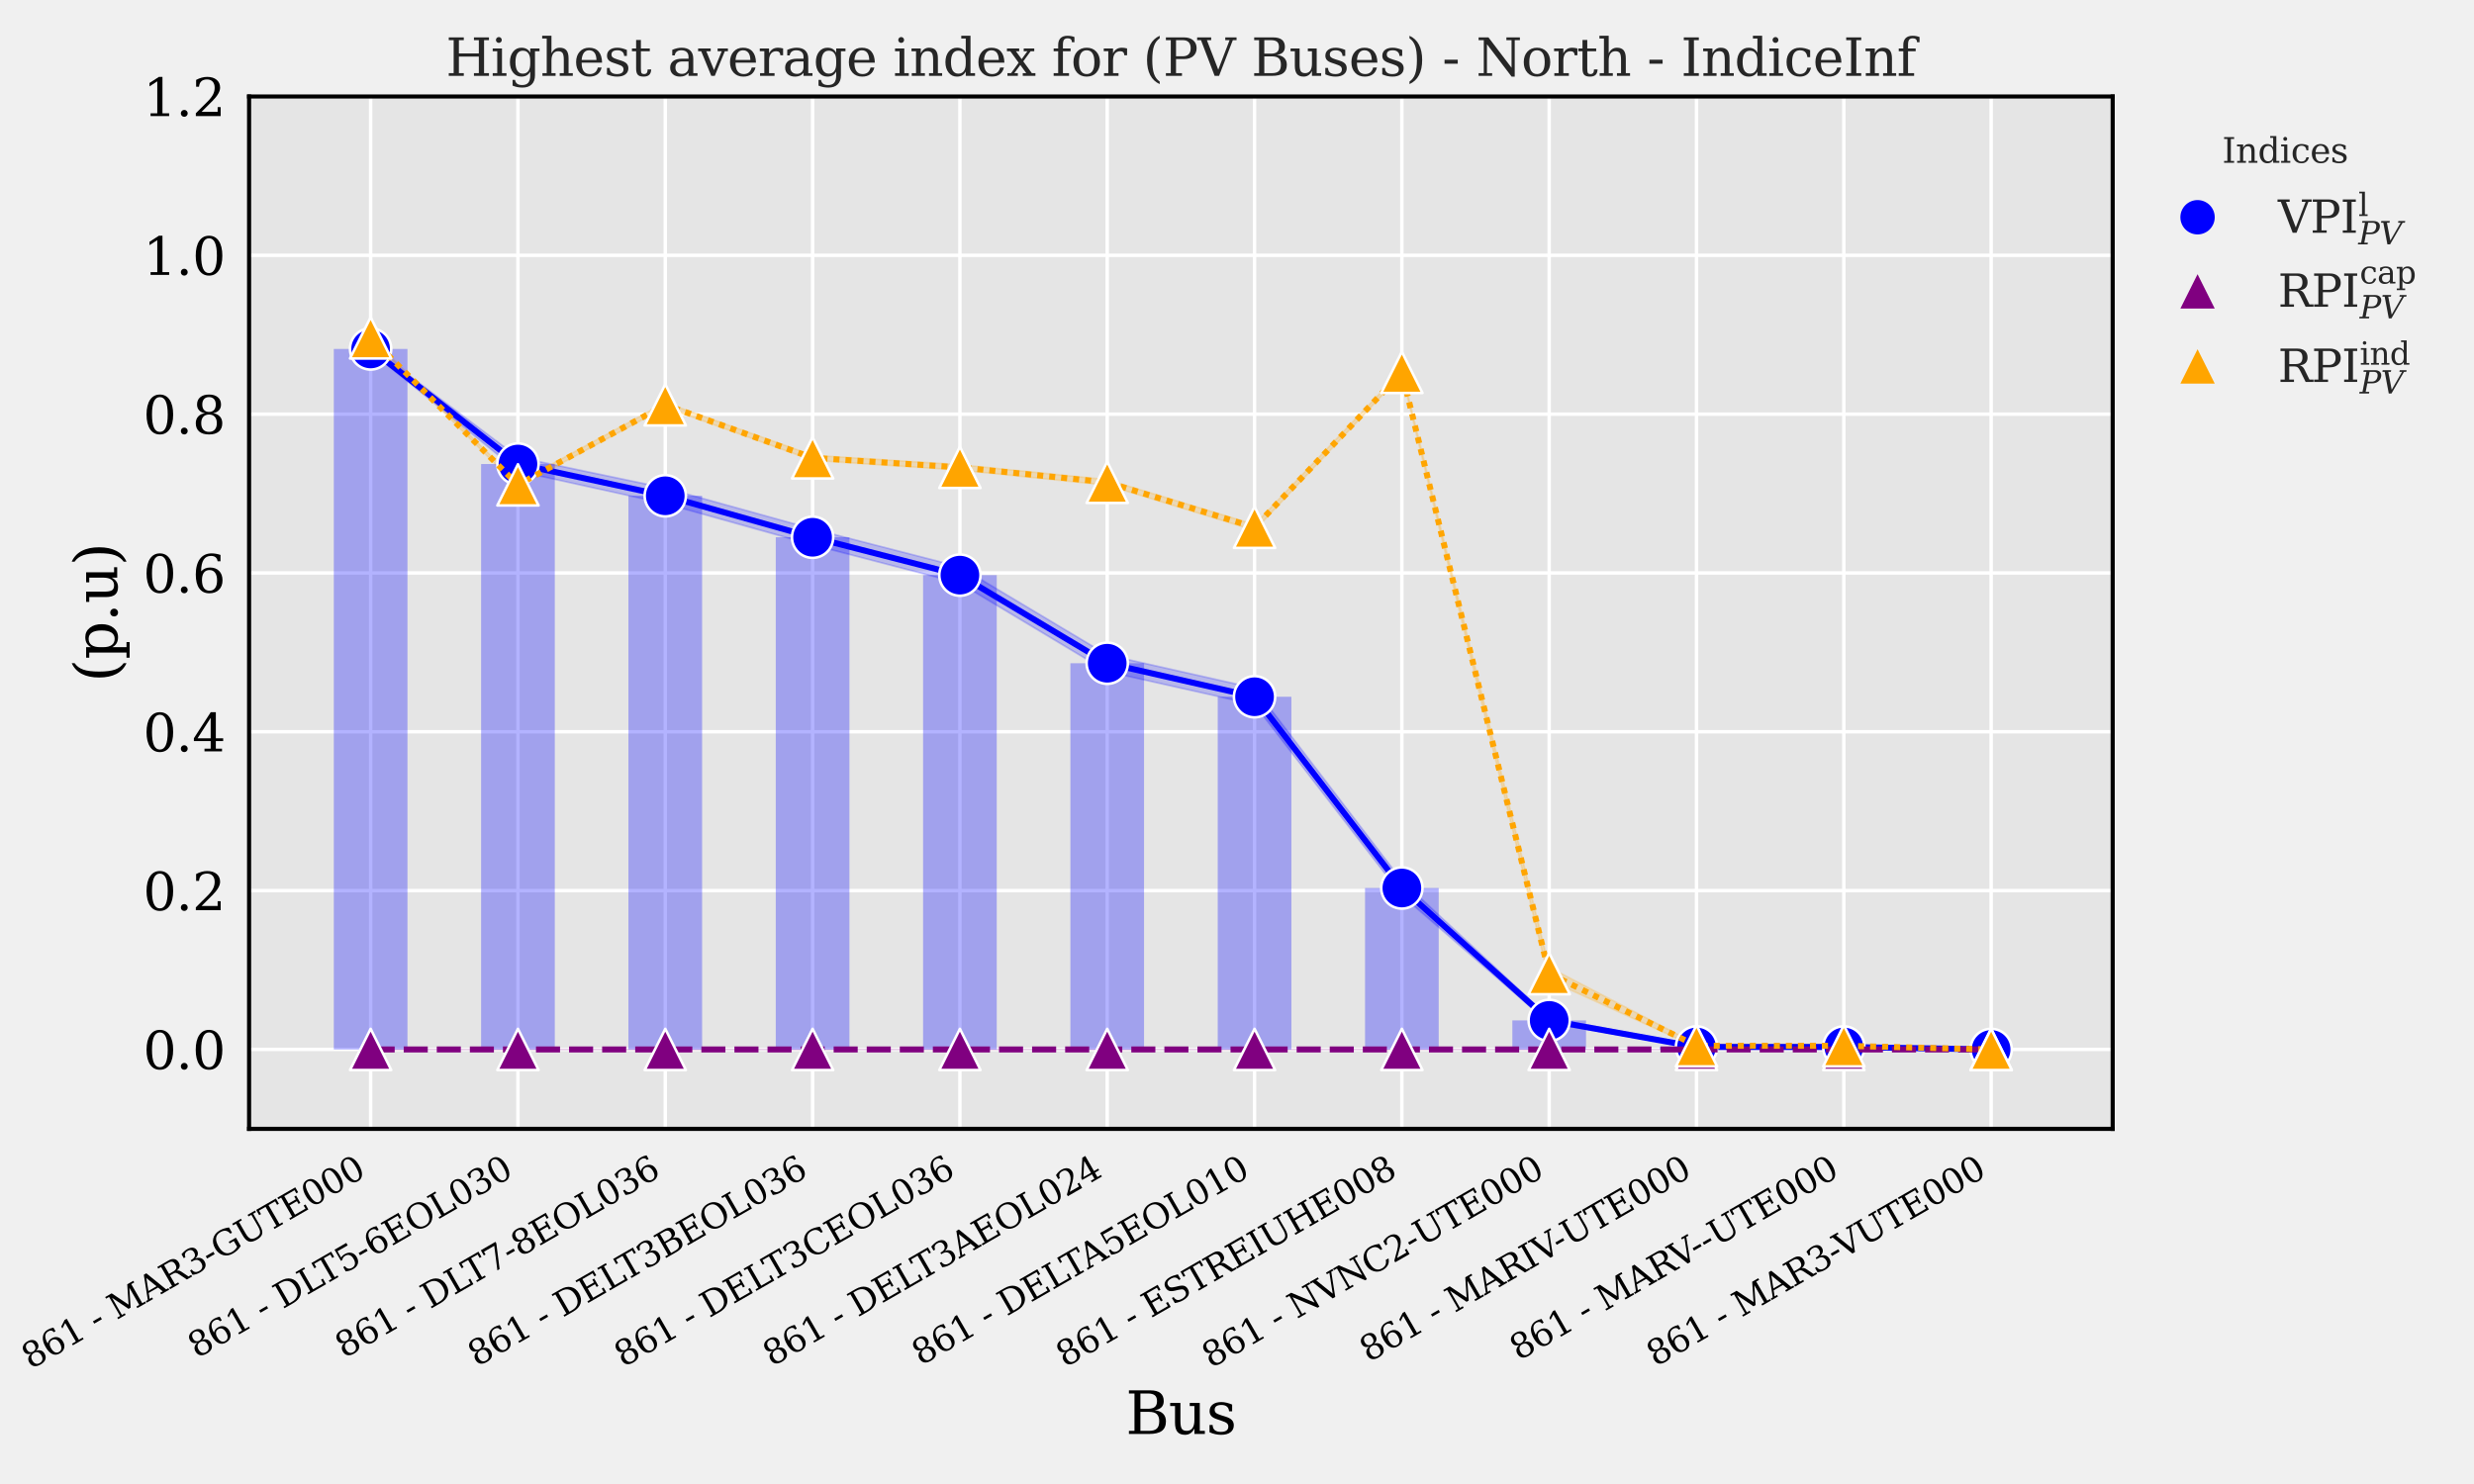 <?xml version="1.0" encoding="utf-8" standalone="no"?>
<!DOCTYPE svg PUBLIC "-//W3C//DTD SVG 1.1//EN"
  "http://www.w3.org/Graphics/SVG/1.1/DTD/svg11.dtd">
<svg xmlns:xlink="http://www.w3.org/1999/xlink" width="720pt" height="432pt" viewBox="0 0 720 432" xmlns="http://www.w3.org/2000/svg" version="1.1">
 <defs>
  <style type="text/css">*{stroke-linejoin: round; stroke-linecap: butt}</style>
 </defs>
 <g id="figure_1">
  <g id="patch_1">
   <path d="M 0 432 
L 720 432 
L 720 0 
L 0 0 
z
" style="fill: #f0f0f0"/>
  </g>
  <g id="axes_1">
   <g id="patch_2">
    <path d="M 72.494 328.615 
L 614.847 328.615 
L 614.847 28.084 
L 72.494 28.084 
z
" style="fill: #e5e5e5"/>
   </g>
   <g id="matplotlib.axis_1">
    <g id="xtick_1">
     <g id="line2d_1">
      <path d="M 107.864 328.615 
L 107.864 28.084 
" clip-path="url(#p8fcbe76ab4)" style="fill: none; stroke: #ffffff; stroke-linecap: round"/>
     </g>
     <g id="line2d_2"/>
     <g id="text_1">
      <!-- 861 - MAR3-GUTE000 -->
      <g transform="translate(8.937 398.712) rotate(-30) scale(0.1 -0.1)">
       <defs>
        <path id="DejaVuSerif-38" d="M 2981 1275 
Q 2981 1775 2732 2051 
Q 2484 2328 2034 2328 
Q 1584 2328 1336 2051 
Q 1088 1775 1088 1275 
Q 1088 772 1336 495 
Q 1584 219 2034 219 
Q 2484 219 2732 495 
Q 2981 772 2981 1275 
z
M 2853 3541 
Q 2853 3966 2637 4203 
Q 2422 4441 2034 4441 
Q 1650 4441 1433 4203 
Q 1216 3966 1216 3541 
Q 1216 3113 1433 2875 
Q 1650 2638 2034 2638 
Q 2422 2638 2637 2875 
Q 2853 3113 2853 3541 
z
M 2516 2484 
Q 3047 2413 3344 2092 
Q 3641 1772 3641 1275 
Q 3641 619 3225 264 
Q 2809 -91 2034 -91 
Q 1263 -91 845 264 
Q 428 619 428 1275 
Q 428 1772 725 2092 
Q 1022 2413 1556 2484 
Q 1084 2569 832 2842 
Q 581 3116 581 3541 
Q 581 4103 968 4426 
Q 1356 4750 2034 4750 
Q 2713 4750 3100 4426 
Q 3488 4103 3488 3541 
Q 3488 3116 3236 2842 
Q 2984 2569 2516 2484 
z
" transform="scale(0.016)"/>
        <path id="DejaVuSerif-36" d="M 2094 219 
Q 2534 219 2771 542 
Q 3009 866 3009 1472 
Q 3009 2078 2771 2401 
Q 2534 2725 2094 2725 
Q 1647 2725 1412 2412 
Q 1178 2100 1178 1509 
Q 1178 888 1415 553 
Q 1653 219 2094 219 
z
M 1075 2569 
Q 1288 2803 1556 2918 
Q 1825 3034 2163 3034 
Q 2859 3034 3264 2615 
Q 3669 2197 3669 1472 
Q 3669 763 3233 336 
Q 2797 -91 2069 -91 
Q 1278 -91 853 498 
Q 428 1088 428 2181 
Q 428 3406 931 4078 
Q 1434 4750 2350 4750 
Q 2597 4750 2869 4703 
Q 3141 4656 3425 4563 
L 3425 3794 
L 3072 3794 
Q 3034 4109 2831 4275 
Q 2628 4441 2284 4441 
Q 1678 4441 1381 3981 
Q 1084 3522 1075 2569 
z
" transform="scale(0.016)"/>
        <path id="DejaVuSerif-31" d="M 909 0 
L 909 331 
L 1722 331 
L 1722 4213 
L 781 3603 
L 781 4013 
L 1919 4750 
L 2350 4750 
L 2350 331 
L 3163 331 
L 3163 0 
L 909 0 
z
" transform="scale(0.016)"/>
        <path id="DejaVuSerif-20" transform="scale(0.016)"/>
        <path id="DejaVuSerif-2d" d="M 281 1959 
L 1881 1959 
L 1881 1472 
L 281 1472 
L 281 1959 
z
" transform="scale(0.016)"/>
        <path id="DejaVuSerif-4d" d="M 353 0 
L 353 331 
L 947 331 
L 947 4331 
L 319 4331 
L 319 4666 
L 1678 4666 
L 3316 1344 
L 4953 4666 
L 6228 4666 
L 6228 4331 
L 5606 4331 
L 5606 331 
L 6203 331 
L 6203 0 
L 4378 0 
L 4378 331 
L 4972 331 
L 4972 3938 
L 3372 684 
L 2931 684 
L 1331 3938 
L 1331 331 
L 1925 331 
L 1925 0 
L 353 0 
z
" transform="scale(0.016)"/>
        <path id="DejaVuSerif-41" d="M 1281 1691 
L 2994 1691 
L 2138 3909 
L 1281 1691 
z
M -38 0 
L -38 331 
L 372 331 
L 2034 4666 
L 2559 4666 
L 4225 331 
L 4684 331 
L 4684 0 
L 2988 0 
L 2988 331 
L 3506 331 
L 3116 1356 
L 1153 1356 
L 763 331 
L 1275 331 
L 1275 0 
L -38 0 
z
" transform="scale(0.016)"/>
        <path id="DejaVuSerif-52" d="M 3066 2316 
Q 3284 2256 3442 2114 
Q 3600 1972 3725 1716 
L 4403 331 
L 4972 331 
L 4972 0 
L 3872 0 
L 3144 1484 
Q 2934 1916 2759 2042 
Q 2584 2169 2278 2169 
L 1581 2169 
L 1581 331 
L 2241 331 
L 2241 0 
L 353 0 
L 353 331 
L 947 331 
L 947 4331 
L 353 4331 
L 353 4666 
L 2719 4666 
Q 3400 4666 3770 4341 
Q 4141 4016 4141 3419 
Q 4141 2938 3870 2661 
Q 3600 2384 3066 2316 
z
M 1581 2503 
L 2503 2503 
Q 2975 2503 3200 2726 
Q 3425 2950 3425 3419 
Q 3425 3888 3200 4109 
Q 2975 4331 2503 4331 
L 1581 4331 
L 1581 2503 
z
" transform="scale(0.016)"/>
        <path id="DejaVuSerif-33" d="M 622 4469 
Q 988 4606 1323 4678 
Q 1659 4750 1953 4750 
Q 2638 4750 3022 4454 
Q 3406 4159 3406 3634 
Q 3406 3213 3140 2930 
Q 2875 2647 2388 2547 
Q 2963 2466 3280 2130 
Q 3597 1794 3597 1259 
Q 3597 606 3158 257 
Q 2719 -91 1894 -91 
Q 1528 -91 1179 -12 
Q 831 66 488 225 
L 488 1131 
L 838 1131 
Q 869 681 1141 450 
Q 1413 219 1906 219 
Q 2384 219 2661 495 
Q 2938 772 2938 1253 
Q 2938 1803 2653 2086 
Q 2369 2369 1819 2369 
L 1522 2369 
L 1522 2688 
L 1678 2688 
Q 2225 2688 2498 2914 
Q 2772 3141 2772 3597 
Q 2772 4006 2547 4223 
Q 2322 4441 1900 4441 
Q 1478 4441 1245 4241 
Q 1013 4041 972 3647 
L 622 3647 
L 622 4469 
z
" transform="scale(0.016)"/>
        <path id="DejaVuSerif-47" d="M 4097 3272 
Q 3988 3856 3641 4136 
Q 3294 4416 2675 4416 
Q 1869 4416 1472 3897 
Q 1075 3378 1075 2328 
Q 1075 1300 1484 772 
Q 1894 244 2688 244 
Q 3041 244 3362 331 
Q 3684 419 3975 594 
L 3975 1797 
L 3097 1797 
L 3097 2131 
L 4609 2131 
L 4609 391 
Q 4194 150 3714 29 
Q 3234 -91 2688 -91 
Q 1631 -91 995 570 
Q 359 1231 359 2328 
Q 359 3434 996 4092 
Q 1634 4750 2713 4750 
Q 3113 4750 3539 4658 
Q 3966 4566 4447 4378 
L 4447 3272 
L 4097 3272 
z
" transform="scale(0.016)"/>
        <path id="DejaVuSerif-55" d="M 897 4331 
L 300 4331 
L 300 4666 
L 2125 4666 
L 2125 4331 
L 1528 4331 
L 1528 1919 
Q 1528 1025 1820 672 
Q 2113 319 2828 319 
Q 3544 319 3836 672 
Q 4128 1025 4128 1919 
L 4128 4331 
L 3531 4331 
L 3531 4666 
L 5106 4666 
L 5106 4331 
L 4513 4331 
L 4513 1856 
Q 4513 791 4103 350 
Q 3694 -91 2713 -91 
Q 1731 -91 1314 353 
Q 897 797 897 1856 
L 897 4331 
z
" transform="scale(0.016)"/>
        <path id="DejaVuSerif-54" d="M 1222 0 
L 1222 331 
L 1819 331 
L 1819 4294 
L 447 4294 
L 447 3566 
L 63 3566 
L 63 4666 
L 4206 4666 
L 4206 3566 
L 3822 3566 
L 3822 4294 
L 2450 4294 
L 2450 331 
L 3047 331 
L 3047 0 
L 1222 0 
z
" transform="scale(0.016)"/>
        <path id="DejaVuSerif-45" d="M 353 0 
L 353 331 
L 947 331 
L 947 4331 
L 353 4331 
L 353 4666 
L 4109 4666 
L 4109 3628 
L 3725 3628 
L 3725 4281 
L 1581 4281 
L 1581 2719 
L 3109 2719 
L 3109 3303 
L 3494 3303 
L 3494 1753 
L 3109 1753 
L 3109 2338 
L 1581 2338 
L 1581 384 
L 3775 384 
L 3775 1038 
L 4159 1038 
L 4159 0 
L 353 0 
z
" transform="scale(0.016)"/>
        <path id="DejaVuSerif-30" d="M 2034 219 
Q 2513 219 2750 744 
Q 2988 1269 2988 2328 
Q 2988 3391 2750 3916 
Q 2513 4441 2034 4441 
Q 1556 4441 1318 3916 
Q 1081 3391 1081 2328 
Q 1081 1269 1318 744 
Q 1556 219 2034 219 
z
M 2034 -91 
Q 1275 -91 848 546 
Q 422 1184 422 2328 
Q 422 3475 848 4112 
Q 1275 4750 2034 4750 
Q 2797 4750 3222 4112 
Q 3647 3475 3647 2328 
Q 3647 1184 3222 546 
Q 2797 -91 2034 -91 
z
" transform="scale(0.016)"/>
       </defs>
       <use xlink:href="#DejaVuSerif-38"/>
       <use xlink:href="#DejaVuSerif-36" x="63.623"/>
       <use xlink:href="#DejaVuSerif-31" x="127.246"/>
       <use xlink:href="#DejaVuSerif-20" x="190.869"/>
       <use xlink:href="#DejaVuSerif-2d" x="222.656"/>
       <use xlink:href="#DejaVuSerif-20" x="256.445"/>
       <use xlink:href="#DejaVuSerif-4d" x="288.232"/>
       <use xlink:href="#DejaVuSerif-41" x="390.625"/>
       <use xlink:href="#DejaVuSerif-52" x="462.842"/>
       <use xlink:href="#DejaVuSerif-33" x="538.135"/>
       <use xlink:href="#DejaVuSerif-2d" x="601.758"/>
       <use xlink:href="#DejaVuSerif-47" x="635.547"/>
       <use xlink:href="#DejaVuSerif-55" x="715.43"/>
       <use xlink:href="#DejaVuSerif-54" x="799.707"/>
       <use xlink:href="#DejaVuSerif-45" x="866.406"/>
       <use xlink:href="#DejaVuSerif-30" x="939.404"/>
       <use xlink:href="#DejaVuSerif-30" x="1003.027"/>
       <use xlink:href="#DejaVuSerif-30" x="1066.65"/>
      </g>
     </g>
    </g>
    <g id="xtick_2">
     <g id="line2d_3">
      <path d="M 150.738 328.615 
L 150.738 28.084 
" clip-path="url(#p8fcbe76ab4)" style="fill: none; stroke: #ffffff; stroke-linecap: round"/>
     </g>
     <g id="line2d_4"/>
     <g id="text_2">
      <!-- 861 - DLT5-6EOL030 -->
      <g transform="translate(57.319 395.531) rotate(-30) scale(0.1 -0.1)">
       <defs>
        <path id="DejaVuSerif-44" d="M 1581 331 
L 2163 331 
Q 3072 331 3558 850 
Q 4044 1369 4044 2338 
Q 4044 3306 3559 3818 
Q 3075 4331 2163 4331 
L 1581 4331 
L 1581 331 
z
M 353 0 
L 353 331 
L 947 331 
L 947 4331 
L 353 4331 
L 353 4666 
L 2209 4666 
Q 3416 4666 4089 4050 
Q 4763 3434 4763 2338 
Q 4763 1238 4088 619 
Q 3413 0 2209 0 
L 353 0 
z
" transform="scale(0.016)"/>
        <path id="DejaVuSerif-4c" d="M 353 0 
L 353 331 
L 947 331 
L 947 4331 
L 353 4331 
L 353 4666 
L 2175 4666 
L 2175 4331 
L 1581 4331 
L 1581 384 
L 3713 384 
L 3713 1166 
L 4097 1166 
L 4097 0 
L 353 0 
z
" transform="scale(0.016)"/>
        <path id="DejaVuSerif-35" d="M 3219 4666 
L 3219 4153 
L 1081 4153 
L 1081 2816 
Q 1244 2928 1461 2984 
Q 1678 3041 1947 3041 
Q 2703 3041 3140 2622 
Q 3578 2203 3578 1478 
Q 3578 738 3136 323 
Q 2694 -91 1894 -91 
Q 1572 -91 1234 -12 
Q 897 66 544 225 
L 544 1131 
L 897 1131 
Q 925 688 1179 453 
Q 1434 219 1894 219 
Q 2388 219 2653 544 
Q 2919 869 2919 1478 
Q 2919 2084 2655 2407 
Q 2391 2731 1894 2731 
Q 1613 2731 1398 2631 
Q 1184 2531 1019 2322 
L 750 2322 
L 750 4666 
L 3219 4666 
z
" transform="scale(0.016)"/>
        <path id="DejaVuSerif-4f" d="M 2625 244 
Q 3391 244 3781 770 
Q 4172 1297 4172 2328 
Q 4172 3363 3781 3889 
Q 3391 4416 2625 4416 
Q 1856 4416 1465 3889 
Q 1075 3363 1075 2328 
Q 1075 1297 1465 770 
Q 1856 244 2625 244 
z
M 2625 -91 
Q 2150 -91 1751 65 
Q 1353 222 1050 525 
Q 700 875 529 1319 
Q 359 1763 359 2328 
Q 359 2894 529 3339 
Q 700 3784 1050 4134 
Q 1356 4441 1750 4595 
Q 2144 4750 2625 4750 
Q 3641 4750 4266 4084 
Q 4891 3419 4891 2328 
Q 4891 1769 4719 1320 
Q 4547 872 4197 525 
Q 3891 219 3497 64 
Q 3103 -91 2625 -91 
z
" transform="scale(0.016)"/>
       </defs>
       <use xlink:href="#DejaVuSerif-38"/>
       <use xlink:href="#DejaVuSerif-36" x="63.623"/>
       <use xlink:href="#DejaVuSerif-31" x="127.246"/>
       <use xlink:href="#DejaVuSerif-20" x="190.869"/>
       <use xlink:href="#DejaVuSerif-2d" x="222.656"/>
       <use xlink:href="#DejaVuSerif-20" x="256.445"/>
       <use xlink:href="#DejaVuSerif-44" x="288.232"/>
       <use xlink:href="#DejaVuSerif-4c" x="368.408"/>
       <use xlink:href="#DejaVuSerif-54" x="426.689"/>
       <use xlink:href="#DejaVuSerif-35" x="493.389"/>
       <use xlink:href="#DejaVuSerif-2d" x="557.012"/>
       <use xlink:href="#DejaVuSerif-36" x="590.801"/>
       <use xlink:href="#DejaVuSerif-45" x="654.424"/>
       <use xlink:href="#DejaVuSerif-4f" x="727.422"/>
       <use xlink:href="#DejaVuSerif-4c" x="809.404"/>
       <use xlink:href="#DejaVuSerif-30" x="875.811"/>
       <use xlink:href="#DejaVuSerif-33" x="939.434"/>
       <use xlink:href="#DejaVuSerif-30" x="1003.057"/>
      </g>
     </g>
    </g>
    <g id="xtick_3">
     <g id="line2d_5">
      <path d="M 193.612 328.615 
L 193.612 28.084 
" clip-path="url(#p8fcbe76ab4)" style="fill: none; stroke: #ffffff; stroke-linecap: round"/>
     </g>
     <g id="line2d_6"/>
     <g id="text_3">
      <!-- 861 - DLT7-8EOL036 -->
      <g transform="translate(100.193 395.531) rotate(-30) scale(0.1 -0.1)">
       <defs>
        <path id="DejaVuSerif-37" d="M 3609 4347 
L 1784 0 
L 1319 0 
L 3059 4153 
L 903 4153 
L 903 3578 
L 538 3578 
L 538 4666 
L 3609 4666 
L 3609 4347 
z
" transform="scale(0.016)"/>
       </defs>
       <use xlink:href="#DejaVuSerif-38"/>
       <use xlink:href="#DejaVuSerif-36" x="63.623"/>
       <use xlink:href="#DejaVuSerif-31" x="127.246"/>
       <use xlink:href="#DejaVuSerif-20" x="190.869"/>
       <use xlink:href="#DejaVuSerif-2d" x="222.656"/>
       <use xlink:href="#DejaVuSerif-20" x="256.445"/>
       <use xlink:href="#DejaVuSerif-44" x="288.232"/>
       <use xlink:href="#DejaVuSerif-4c" x="368.408"/>
       <use xlink:href="#DejaVuSerif-54" x="426.689"/>
       <use xlink:href="#DejaVuSerif-37" x="493.389"/>
       <use xlink:href="#DejaVuSerif-2d" x="557.012"/>
       <use xlink:href="#DejaVuSerif-38" x="590.801"/>
       <use xlink:href="#DejaVuSerif-45" x="654.424"/>
       <use xlink:href="#DejaVuSerif-4f" x="727.422"/>
       <use xlink:href="#DejaVuSerif-4c" x="809.404"/>
       <use xlink:href="#DejaVuSerif-30" x="875.811"/>
       <use xlink:href="#DejaVuSerif-33" x="939.434"/>
       <use xlink:href="#DejaVuSerif-36" x="1003.057"/>
      </g>
     </g>
    </g>
    <g id="xtick_4">
     <g id="line2d_7">
      <path d="M 236.486 328.615 
L 236.486 28.084 
" clip-path="url(#p8fcbe76ab4)" style="fill: none; stroke: #ffffff; stroke-linecap: round"/>
     </g>
     <g id="line2d_8"/>
     <g id="text_4">
      <!-- 861 - DELT3BEOL036 -->
      <g transform="translate(138.818 397.984) rotate(-30) scale(0.1 -0.1)">
       <defs>
        <path id="DejaVuSerif-42" d="M 1581 331 
L 2516 331 
Q 3078 331 3337 575 
Q 3597 819 3597 1350 
Q 3597 1878 3339 2120 
Q 3081 2363 2516 2363 
L 1581 2363 
L 1581 331 
z
M 1581 2694 
L 2375 2694 
Q 2888 2694 3123 2891 
Q 3359 3088 3359 3513 
Q 3359 3941 3123 4136 
Q 2888 4331 2375 4331 
L 1581 4331 
L 1581 2694 
z
M 353 0 
L 353 331 
L 947 331 
L 947 4331 
L 353 4331 
L 353 4666 
L 2656 4666 
Q 3363 4666 3720 4377 
Q 4078 4088 4078 3513 
Q 4078 3097 3829 2850 
Q 3581 2603 3103 2547 
Q 3697 2472 4005 2167 
Q 4313 1863 4313 1350 
Q 4313 656 3875 328 
Q 3438 0 2509 0 
L 353 0 
z
" transform="scale(0.016)"/>
       </defs>
       <use xlink:href="#DejaVuSerif-38"/>
       <use xlink:href="#DejaVuSerif-36" x="63.623"/>
       <use xlink:href="#DejaVuSerif-31" x="127.246"/>
       <use xlink:href="#DejaVuSerif-20" x="190.869"/>
       <use xlink:href="#DejaVuSerif-2d" x="222.656"/>
       <use xlink:href="#DejaVuSerif-20" x="256.445"/>
       <use xlink:href="#DejaVuSerif-44" x="288.232"/>
       <use xlink:href="#DejaVuSerif-45" x="368.408"/>
       <use xlink:href="#DejaVuSerif-4c" x="441.406"/>
       <use xlink:href="#DejaVuSerif-54" x="499.688"/>
       <use xlink:href="#DejaVuSerif-33" x="566.387"/>
       <use xlink:href="#DejaVuSerif-42" x="630.01"/>
       <use xlink:href="#DejaVuSerif-45" x="703.496"/>
       <use xlink:href="#DejaVuSerif-4f" x="776.494"/>
       <use xlink:href="#DejaVuSerif-4c" x="858.477"/>
       <use xlink:href="#DejaVuSerif-30" x="924.883"/>
       <use xlink:href="#DejaVuSerif-33" x="988.506"/>
       <use xlink:href="#DejaVuSerif-36" x="1052.129"/>
      </g>
     </g>
    </g>
    <g id="xtick_5">
     <g id="line2d_9">
      <path d="M 279.36 328.615 
L 279.36 28.084 
" clip-path="url(#p8fcbe76ab4)" style="fill: none; stroke: #ffffff; stroke-linecap: round"/>
     </g>
     <g id="line2d_10"/>
     <g id="text_5">
      <!-- 861 - DELT3CEOL036 -->
      <g transform="translate(181.429 398.136) rotate(-30) scale(0.1 -0.1)">
       <defs>
        <path id="DejaVuSerif-43" d="M 4513 1234 
Q 4306 581 3820 245 
Q 3334 -91 2591 -91 
Q 2134 -91 1743 65 
Q 1353 222 1050 525 
Q 700 875 529 1320 
Q 359 1766 359 2328 
Q 359 3416 987 4083 
Q 1616 4750 2644 4750 
Q 3025 4750 3456 4650 
Q 3888 4550 4384 4347 
L 4384 3272 
L 4031 3272 
Q 3916 3859 3567 4137 
Q 3219 4416 2591 4416 
Q 1844 4416 1459 3886 
Q 1075 3356 1075 2328 
Q 1075 1303 1459 773 
Q 1844 244 2591 244 
Q 3113 244 3450 492 
Q 3788 741 3938 1234 
L 4513 1234 
z
" transform="scale(0.016)"/>
       </defs>
       <use xlink:href="#DejaVuSerif-38"/>
       <use xlink:href="#DejaVuSerif-36" x="63.623"/>
       <use xlink:href="#DejaVuSerif-31" x="127.246"/>
       <use xlink:href="#DejaVuSerif-20" x="190.869"/>
       <use xlink:href="#DejaVuSerif-2d" x="222.656"/>
       <use xlink:href="#DejaVuSerif-20" x="256.445"/>
       <use xlink:href="#DejaVuSerif-44" x="288.232"/>
       <use xlink:href="#DejaVuSerif-45" x="368.408"/>
       <use xlink:href="#DejaVuSerif-4c" x="441.406"/>
       <use xlink:href="#DejaVuSerif-54" x="499.688"/>
       <use xlink:href="#DejaVuSerif-33" x="566.387"/>
       <use xlink:href="#DejaVuSerif-43" x="630.01"/>
       <use xlink:href="#DejaVuSerif-45" x="706.523"/>
       <use xlink:href="#DejaVuSerif-4f" x="779.521"/>
       <use xlink:href="#DejaVuSerif-4c" x="861.504"/>
       <use xlink:href="#DejaVuSerif-30" x="927.91"/>
       <use xlink:href="#DejaVuSerif-33" x="991.533"/>
       <use xlink:href="#DejaVuSerif-36" x="1055.156"/>
      </g>
     </g>
    </g>
    <g id="xtick_6">
     <g id="line2d_11">
      <path d="M 322.233 328.615 
L 322.233 28.084 
" clip-path="url(#p8fcbe76ab4)" style="fill: none; stroke: #ffffff; stroke-linecap: round"/>
     </g>
     <g id="line2d_12"/>
     <g id="text_6">
      <!-- 861 - DELT3AEOL024 -->
      <g transform="translate(224.675 397.921) rotate(-30) scale(0.1 -0.1)">
       <defs>
        <path id="DejaVuSerif-32" d="M 819 3553 
L 469 3553 
L 469 4384 
Q 803 4563 1142 4656 
Q 1481 4750 1806 4750 
Q 2534 4750 2956 4397 
Q 3378 4044 3378 3438 
Q 3378 2753 2422 1800 
Q 2347 1728 2309 1691 
L 1131 513 
L 3078 513 
L 3078 1088 
L 3444 1088 
L 3444 0 
L 434 0 
L 434 341 
L 1850 1753 
Q 2319 2222 2519 2614 
Q 2719 3006 2719 3438 
Q 2719 3909 2473 4175 
Q 2228 4441 1797 4441 
Q 1350 4441 1106 4219 
Q 863 3997 819 3553 
z
" transform="scale(0.016)"/>
        <path id="DejaVuSerif-34" d="M 2234 1581 
L 2234 4063 
L 641 1581 
L 2234 1581 
z
M 3609 0 
L 1484 0 
L 1484 331 
L 2234 331 
L 2234 1247 
L 197 1247 
L 197 1588 
L 2241 4750 
L 2859 4750 
L 2859 1581 
L 3750 1581 
L 3750 1247 
L 2859 1247 
L 2859 331 
L 3609 331 
L 3609 0 
z
" transform="scale(0.016)"/>
       </defs>
       <use xlink:href="#DejaVuSerif-38"/>
       <use xlink:href="#DejaVuSerif-36" x="63.623"/>
       <use xlink:href="#DejaVuSerif-31" x="127.246"/>
       <use xlink:href="#DejaVuSerif-20" x="190.869"/>
       <use xlink:href="#DejaVuSerif-2d" x="222.656"/>
       <use xlink:href="#DejaVuSerif-20" x="256.445"/>
       <use xlink:href="#DejaVuSerif-44" x="288.232"/>
       <use xlink:href="#DejaVuSerif-45" x="368.408"/>
       <use xlink:href="#DejaVuSerif-4c" x="441.406"/>
       <use xlink:href="#DejaVuSerif-54" x="499.688"/>
       <use xlink:href="#DejaVuSerif-33" x="566.387"/>
       <use xlink:href="#DejaVuSerif-41" x="630.01"/>
       <use xlink:href="#DejaVuSerif-45" x="702.227"/>
       <use xlink:href="#DejaVuSerif-4f" x="775.225"/>
       <use xlink:href="#DejaVuSerif-4c" x="857.207"/>
       <use xlink:href="#DejaVuSerif-30" x="923.613"/>
       <use xlink:href="#DejaVuSerif-32" x="987.236"/>
       <use xlink:href="#DejaVuSerif-34" x="1050.859"/>
      </g>
     </g>
    </g>
    <g id="xtick_7">
     <g id="line2d_13">
      <path d="M 365.107 328.615 
L 365.107 28.084 
" clip-path="url(#p8fcbe76ab4)" style="fill: none; stroke: #ffffff; stroke-linecap: round"/>
     </g>
     <g id="line2d_14"/>
     <g id="text_7">
      <!-- 861 - DELTA5EOL010 -->
      <g transform="translate(268.025 397.646) rotate(-30) scale(0.1 -0.1)">
       <use xlink:href="#DejaVuSerif-38"/>
       <use xlink:href="#DejaVuSerif-36" x="63.623"/>
       <use xlink:href="#DejaVuSerif-31" x="127.246"/>
       <use xlink:href="#DejaVuSerif-20" x="190.869"/>
       <use xlink:href="#DejaVuSerif-2d" x="222.656"/>
       <use xlink:href="#DejaVuSerif-20" x="256.445"/>
       <use xlink:href="#DejaVuSerif-44" x="288.232"/>
       <use xlink:href="#DejaVuSerif-45" x="368.408"/>
       <use xlink:href="#DejaVuSerif-4c" x="441.406"/>
       <use xlink:href="#DejaVuSerif-54" x="499.688"/>
       <use xlink:href="#DejaVuSerif-41" x="560.887"/>
       <use xlink:href="#DejaVuSerif-35" x="633.104"/>
       <use xlink:href="#DejaVuSerif-45" x="696.727"/>
       <use xlink:href="#DejaVuSerif-4f" x="769.725"/>
       <use xlink:href="#DejaVuSerif-4c" x="851.707"/>
       <use xlink:href="#DejaVuSerif-30" x="918.113"/>
       <use xlink:href="#DejaVuSerif-31" x="981.736"/>
       <use xlink:href="#DejaVuSerif-30" x="1045.359"/>
      </g>
     </g>
    </g>
    <g id="xtick_8">
     <g id="line2d_15">
      <path d="M 407.981 328.615 
L 407.981 28.084 
" clip-path="url(#p8fcbe76ab4)" style="fill: none; stroke: #ffffff; stroke-linecap: round"/>
     </g>
     <g id="line2d_16"/>
     <g id="text_8">
      <!-- 861 - ESTREIUHE008 -->
      <g transform="translate(309.981 398.176) rotate(-30) scale(0.1 -0.1)">
       <defs>
        <path id="DejaVuSerif-53" d="M 594 225 
L 594 1288 
L 953 1284 
Q 969 753 1261 498 
Q 1553 244 2150 244 
Q 2706 244 2998 464 
Q 3291 684 3291 1106 
Q 3291 1444 3114 1625 
Q 2938 1806 2369 1978 
L 1753 2163 
Q 1084 2366 811 2669 
Q 538 2972 538 3500 
Q 538 4094 959 4422 
Q 1381 4750 2144 4750 
Q 2469 4750 2856 4679 
Q 3244 4609 3681 4475 
L 3681 3481 
L 3328 3481 
Q 3275 3975 2998 4195 
Q 2722 4416 2156 4416 
Q 1663 4416 1405 4214 
Q 1147 4013 1147 3628 
Q 1147 3294 1340 3103 
Q 1534 2913 2163 2725 
L 2741 2553 
Q 3375 2363 3645 2067 
Q 3916 1772 3916 1275 
Q 3916 597 3481 253 
Q 3047 -91 2188 -91 
Q 1803 -91 1404 -12 
Q 1006 66 594 225 
z
" transform="scale(0.016)"/>
        <path id="DejaVuSerif-49" d="M 1581 331 
L 2175 331 
L 2175 0 
L 353 0 
L 353 331 
L 947 331 
L 947 4331 
L 353 4331 
L 353 4666 
L 2175 4666 
L 2175 4331 
L 1581 4331 
L 1581 331 
z
" transform="scale(0.016)"/>
        <path id="DejaVuSerif-48" d="M 353 0 
L 353 331 
L 947 331 
L 947 4331 
L 353 4331 
L 353 4666 
L 2175 4666 
L 2175 4331 
L 1581 4331 
L 1581 2719 
L 4000 2719 
L 4000 4331 
L 3406 4331 
L 3406 4666 
L 5228 4666 
L 5228 4331 
L 4634 4331 
L 4634 331 
L 5228 331 
L 5228 0 
L 3406 0 
L 3406 331 
L 4000 331 
L 4000 2338 
L 1581 2338 
L 1581 331 
L 2175 331 
L 2175 0 
L 353 0 
z
" transform="scale(0.016)"/>
       </defs>
       <use xlink:href="#DejaVuSerif-38"/>
       <use xlink:href="#DejaVuSerif-36" x="63.623"/>
       <use xlink:href="#DejaVuSerif-31" x="127.246"/>
       <use xlink:href="#DejaVuSerif-20" x="190.869"/>
       <use xlink:href="#DejaVuSerif-2d" x="222.656"/>
       <use xlink:href="#DejaVuSerif-20" x="256.445"/>
       <use xlink:href="#DejaVuSerif-45" x="288.232"/>
       <use xlink:href="#DejaVuSerif-53" x="361.23"/>
       <use xlink:href="#DejaVuSerif-54" x="429.736"/>
       <use xlink:href="#DejaVuSerif-52" x="496.436"/>
       <use xlink:href="#DejaVuSerif-45" x="571.729"/>
       <use xlink:href="#DejaVuSerif-49" x="644.727"/>
       <use xlink:href="#DejaVuSerif-55" x="684.229"/>
       <use xlink:href="#DejaVuSerif-48" x="768.506"/>
       <use xlink:href="#DejaVuSerif-45" x="855.713"/>
       <use xlink:href="#DejaVuSerif-30" x="928.711"/>
       <use xlink:href="#DejaVuSerif-30" x="992.334"/>
       <use xlink:href="#DejaVuSerif-38" x="1055.957"/>
      </g>
     </g>
    </g>
    <g id="xtick_9">
     <g id="line2d_17">
      <path d="M 450.855 328.615 
L 450.855 28.084 
" clip-path="url(#p8fcbe76ab4)" style="fill: none; stroke: #ffffff; stroke-linecap: round"/>
     </g>
     <g id="line2d_18"/>
     <g id="text_9">
      <!-- 861 - NVNC2-UTE000 -->
      <g transform="translate(352.452 398.408) rotate(-30) scale(0.1 -0.1)">
       <defs>
        <path id="DejaVuSerif-4e" d="M 313 0 
L 313 331 
L 941 331 
L 941 4331 
L 313 4331 
L 313 4666 
L 1509 4666 
L 4306 984 
L 4306 4331 
L 3681 4331 
L 3681 4666 
L 5319 4666 
L 5319 4331 
L 4691 4331 
L 4691 -91 
L 4313 -91 
L 1325 3841 
L 1325 331 
L 1953 331 
L 1953 0 
L 313 0 
z
" transform="scale(0.016)"/>
        <path id="DejaVuSerif-56" d="M 1119 4331 
L 2497 750 
L 3872 4331 
L 3347 4331 
L 3347 4666 
L 4716 4666 
L 4716 4331 
L 4263 4331 
L 2597 0 
L 2059 0 
L 403 4331 
L -63 4331 
L -63 4666 
L 1638 4666 
L 1638 4331 
L 1119 4331 
z
" transform="scale(0.016)"/>
       </defs>
       <use xlink:href="#DejaVuSerif-38"/>
       <use xlink:href="#DejaVuSerif-36" x="63.623"/>
       <use xlink:href="#DejaVuSerif-31" x="127.246"/>
       <use xlink:href="#DejaVuSerif-20" x="190.869"/>
       <use xlink:href="#DejaVuSerif-2d" x="222.656"/>
       <use xlink:href="#DejaVuSerif-20" x="256.445"/>
       <use xlink:href="#DejaVuSerif-4e" x="288.232"/>
       <use xlink:href="#DejaVuSerif-56" x="375.732"/>
       <use xlink:href="#DejaVuSerif-4e" x="447.949"/>
       <use xlink:href="#DejaVuSerif-43" x="535.449"/>
       <use xlink:href="#DejaVuSerif-32" x="611.963"/>
       <use xlink:href="#DejaVuSerif-2d" x="675.586"/>
       <use xlink:href="#DejaVuSerif-55" x="709.375"/>
       <use xlink:href="#DejaVuSerif-54" x="793.652"/>
       <use xlink:href="#DejaVuSerif-45" x="860.352"/>
       <use xlink:href="#DejaVuSerif-30" x="933.35"/>
       <use xlink:href="#DejaVuSerif-30" x="996.973"/>
       <use xlink:href="#DejaVuSerif-30" x="1060.596"/>
      </g>
     </g>
    </g>
    <g id="xtick_10">
     <g id="line2d_19">
      <path d="M 493.728 328.615 
L 493.728 28.084 
" clip-path="url(#p8fcbe76ab4)" style="fill: none; stroke: #ffffff; stroke-linecap: round"/>
     </g>
     <g id="line2d_20"/>
     <g id="text_10">
      <!-- 861 - MARIV-UTE000 -->
      <g transform="translate(398.345 396.665) rotate(-30) scale(0.1 -0.1)">
       <use xlink:href="#DejaVuSerif-38"/>
       <use xlink:href="#DejaVuSerif-36" x="63.623"/>
       <use xlink:href="#DejaVuSerif-31" x="127.246"/>
       <use xlink:href="#DejaVuSerif-20" x="190.869"/>
       <use xlink:href="#DejaVuSerif-2d" x="222.656"/>
       <use xlink:href="#DejaVuSerif-20" x="256.445"/>
       <use xlink:href="#DejaVuSerif-4d" x="288.232"/>
       <use xlink:href="#DejaVuSerif-41" x="390.625"/>
       <use xlink:href="#DejaVuSerif-52" x="462.842"/>
       <use xlink:href="#DejaVuSerif-49" x="538.135"/>
       <use xlink:href="#DejaVuSerif-56" x="577.637"/>
       <use xlink:href="#DejaVuSerif-2d" x="640.729"/>
       <use xlink:href="#DejaVuSerif-55" x="674.518"/>
       <use xlink:href="#DejaVuSerif-54" x="758.795"/>
       <use xlink:href="#DejaVuSerif-45" x="825.494"/>
       <use xlink:href="#DejaVuSerif-30" x="898.492"/>
       <use xlink:href="#DejaVuSerif-30" x="962.115"/>
       <use xlink:href="#DejaVuSerif-30" x="1025.738"/>
      </g>
     </g>
    </g>
    <g id="xtick_11">
     <g id="line2d_21">
      <path d="M 536.602 328.615 
L 536.602 28.084 
" clip-path="url(#p8fcbe76ab4)" style="fill: none; stroke: #ffffff; stroke-linecap: round"/>
     </g>
     <g id="line2d_22"/>
     <g id="text_11">
      <!-- 861 - MARV- -UTE000 -->
      <g transform="translate(442.026 396.199) rotate(-30) scale(0.1 -0.1)">
       <use xlink:href="#DejaVuSerif-38"/>
       <use xlink:href="#DejaVuSerif-36" x="63.623"/>
       <use xlink:href="#DejaVuSerif-31" x="127.246"/>
       <use xlink:href="#DejaVuSerif-20" x="190.869"/>
       <use xlink:href="#DejaVuSerif-2d" x="222.656"/>
       <use xlink:href="#DejaVuSerif-20" x="256.445"/>
       <use xlink:href="#DejaVuSerif-4d" x="288.232"/>
       <use xlink:href="#DejaVuSerif-41" x="390.625"/>
       <use xlink:href="#DejaVuSerif-52" x="462.842"/>
       <use xlink:href="#DejaVuSerif-56" x="534.51"/>
       <use xlink:href="#DejaVuSerif-2d" x="597.602"/>
       <use xlink:href="#DejaVuSerif-2d" x="631.391"/>
       <use xlink:href="#DejaVuSerif-55" x="665.18"/>
       <use xlink:href="#DejaVuSerif-54" x="749.457"/>
       <use xlink:href="#DejaVuSerif-45" x="816.156"/>
       <use xlink:href="#DejaVuSerif-30" x="889.154"/>
       <use xlink:href="#DejaVuSerif-30" x="952.777"/>
       <use xlink:href="#DejaVuSerif-30" x="1016.4"/>
      </g>
     </g>
    </g>
    <g id="xtick_12">
     <g id="line2d_23">
      <path d="M 579.476 328.615 
L 579.476 28.084 
" clip-path="url(#p8fcbe76ab4)" style="fill: none; stroke: #ffffff; stroke-linecap: round"/>
     </g>
     <g id="line2d_24"/>
     <g id="text_12">
      <!-- 861 - MAR3-VUTE000 -->
      <g transform="translate(481.841 397.965) rotate(-30) scale(0.1 -0.1)">
       <use xlink:href="#DejaVuSerif-38"/>
       <use xlink:href="#DejaVuSerif-36" x="63.623"/>
       <use xlink:href="#DejaVuSerif-31" x="127.246"/>
       <use xlink:href="#DejaVuSerif-20" x="190.869"/>
       <use xlink:href="#DejaVuSerif-2d" x="222.656"/>
       <use xlink:href="#DejaVuSerif-20" x="256.445"/>
       <use xlink:href="#DejaVuSerif-4d" x="288.232"/>
       <use xlink:href="#DejaVuSerif-41" x="390.625"/>
       <use xlink:href="#DejaVuSerif-52" x="462.842"/>
       <use xlink:href="#DejaVuSerif-33" x="538.135"/>
       <use xlink:href="#DejaVuSerif-2d" x="601.758"/>
       <use xlink:href="#DejaVuSerif-56" x="628.297"/>
       <use xlink:href="#DejaVuSerif-55" x="700.514"/>
       <use xlink:href="#DejaVuSerif-54" x="784.791"/>
       <use xlink:href="#DejaVuSerif-45" x="851.49"/>
       <use xlink:href="#DejaVuSerif-30" x="924.488"/>
       <use xlink:href="#DejaVuSerif-30" x="988.111"/>
       <use xlink:href="#DejaVuSerif-30" x="1051.734"/>
      </g>
     </g>
    </g>
    <g id="text_13">
     <!-- Bus -->
     <g transform="translate(327.588 417.43) scale(0.17 -0.17)">
      <defs>
       <path id="DejaVuSerif-75" d="M 2266 3322 
L 3341 3322 
L 3341 331 
L 3884 331 
L 3884 0 
L 2766 0 
L 2766 588 
Q 2606 256 2353 82 
Q 2100 -91 1766 -91 
Q 1213 -91 952 223 
Q 691 538 691 1209 
L 691 2988 
L 172 2988 
L 172 3322 
L 1269 3322 
L 1269 1388 
Q 1269 781 1417 556 
Q 1566 331 1947 331 
Q 2347 331 2556 625 
Q 2766 919 2766 1478 
L 2766 2988 
L 2266 2988 
L 2266 3322 
z
" transform="scale(0.016)"/>
       <path id="DejaVuSerif-73" d="M 359 184 
L 359 959 
L 691 959 
Q 703 588 923 403 
Q 1144 219 1575 219 
Q 1963 219 2166 364 
Q 2369 509 2369 788 
Q 2369 1006 2220 1140 
Q 2072 1275 1594 1428 
L 1178 1569 
Q 750 1706 558 1912 
Q 366 2119 366 2438 
Q 366 2894 700 3153 
Q 1034 3413 1625 3413 
Q 1888 3413 2178 3344 
Q 2469 3275 2778 3144 
L 2778 2419 
L 2447 2419 
Q 2434 2741 2221 2922 
Q 2009 3103 1644 3103 
Q 1281 3103 1095 2975 
Q 909 2847 909 2591 
Q 909 2381 1050 2254 
Q 1191 2128 1613 1997 
L 2069 1856 
Q 2541 1709 2748 1489 
Q 2956 1269 2956 922 
Q 2956 450 2595 179 
Q 2234 -91 1600 -91 
Q 1278 -91 972 -22 
Q 666 47 359 184 
z
" transform="scale(0.016)"/>
      </defs>
      <use xlink:href="#DejaVuSerif-42"/>
      <use xlink:href="#DejaVuSerif-75" x="73.486"/>
      <use xlink:href="#DejaVuSerif-73" x="137.891"/>
     </g>
    </g>
   </g>
   <g id="matplotlib.axis_2">
    <g id="ytick_1">
     <g id="line2d_25">
      <path d="M 72.494 305.498 
L 614.847 305.498 
" clip-path="url(#p8fcbe76ab4)" style="fill: none; stroke: #ffffff; stroke-linecap: round"/>
     </g>
     <g id="line2d_26"/>
     <g id="text_14">
      <!-- 0.0 -->
      <g transform="translate(41.639 311.196) scale(0.15 -0.15)">
       <defs>
        <path id="DejaVuSerif-2e" d="M 603 325 
Q 603 500 722 622 
Q 841 744 1019 744 
Q 1191 744 1312 622 
Q 1434 500 1434 325 
Q 1434 153 1312 31 
Q 1191 -91 1019 -91 
Q 841 -91 722 29 
Q 603 150 603 325 
z
" transform="scale(0.016)"/>
       </defs>
       <use xlink:href="#DejaVuSerif-30"/>
       <use xlink:href="#DejaVuSerif-2e" x="63.623"/>
       <use xlink:href="#DejaVuSerif-30" x="95.41"/>
      </g>
     </g>
    </g>
    <g id="ytick_2">
     <g id="line2d_27">
      <path d="M 72.494 259.262 
L 614.847 259.262 
" clip-path="url(#p8fcbe76ab4)" style="fill: none; stroke: #ffffff; stroke-linecap: round"/>
     </g>
     <g id="line2d_28"/>
     <g id="text_15">
      <!-- 0.2 -->
      <g transform="translate(41.639 264.961) scale(0.15 -0.15)">
       <use xlink:href="#DejaVuSerif-30"/>
       <use xlink:href="#DejaVuSerif-2e" x="63.623"/>
       <use xlink:href="#DejaVuSerif-32" x="95.41"/>
      </g>
     </g>
    </g>
    <g id="ytick_3">
     <g id="line2d_29">
      <path d="M 72.494 213.026 
L 614.847 213.026 
" clip-path="url(#p8fcbe76ab4)" style="fill: none; stroke: #ffffff; stroke-linecap: round"/>
     </g>
     <g id="line2d_30"/>
     <g id="text_16">
      <!-- 0.4 -->
      <g transform="translate(41.639 218.725) scale(0.15 -0.15)">
       <use xlink:href="#DejaVuSerif-30"/>
       <use xlink:href="#DejaVuSerif-2e" x="63.623"/>
       <use xlink:href="#DejaVuSerif-34" x="95.41"/>
      </g>
     </g>
    </g>
    <g id="ytick_4">
     <g id="line2d_31">
      <path d="M 72.494 166.791 
L 614.847 166.791 
" clip-path="url(#p8fcbe76ab4)" style="fill: none; stroke: #ffffff; stroke-linecap: round"/>
     </g>
     <g id="line2d_32"/>
     <g id="text_17">
      <!-- 0.6 -->
      <g transform="translate(41.639 172.49) scale(0.15 -0.15)">
       <use xlink:href="#DejaVuSerif-30"/>
       <use xlink:href="#DejaVuSerif-2e" x="63.623"/>
       <use xlink:href="#DejaVuSerif-36" x="95.41"/>
      </g>
     </g>
    </g>
    <g id="ytick_5">
     <g id="line2d_33">
      <path d="M 72.494 120.555 
L 614.847 120.555 
" clip-path="url(#p8fcbe76ab4)" style="fill: none; stroke: #ffffff; stroke-linecap: round"/>
     </g>
     <g id="line2d_34"/>
     <g id="text_18">
      <!-- 0.8 -->
      <g transform="translate(41.639 126.254) scale(0.15 -0.15)">
       <use xlink:href="#DejaVuSerif-30"/>
       <use xlink:href="#DejaVuSerif-2e" x="63.623"/>
       <use xlink:href="#DejaVuSerif-38" x="95.41"/>
      </g>
     </g>
    </g>
    <g id="ytick_6">
     <g id="line2d_35">
      <path d="M 72.494 74.319 
L 614.847 74.319 
" clip-path="url(#p8fcbe76ab4)" style="fill: none; stroke: #ffffff; stroke-linecap: round"/>
     </g>
     <g id="line2d_36"/>
     <g id="text_19">
      <!-- 1.0 -->
      <g transform="translate(41.639 80.018) scale(0.15 -0.15)">
       <use xlink:href="#DejaVuSerif-31"/>
       <use xlink:href="#DejaVuSerif-2e" x="63.623"/>
       <use xlink:href="#DejaVuSerif-30" x="95.41"/>
      </g>
     </g>
    </g>
    <g id="ytick_7">
     <g id="line2d_37">
      <path d="M 72.494 28.084 
L 614.847 28.084 
" clip-path="url(#p8fcbe76ab4)" style="fill: none; stroke: #ffffff; stroke-linecap: round"/>
     </g>
     <g id="line2d_38"/>
     <g id="text_20">
      <!-- 1.2 -->
      <g transform="translate(41.639 33.783) scale(0.15 -0.15)">
       <use xlink:href="#DejaVuSerif-31"/>
       <use xlink:href="#DejaVuSerif-2e" x="63.623"/>
       <use xlink:href="#DejaVuSerif-32" x="95.41"/>
      </g>
     </g>
    </g>
    <g id="text_21">
     <!-- (p.u) -->
     <g transform="translate(34.103 198.6) rotate(-90) scale(0.17 -0.17)">
      <defs>
       <path id="DejaVuSerif-28" d="M 2041 -997 
Q 1281 -656 893 83 
Q 506 822 506 1931 
Q 506 3044 893 3783 
Q 1281 4522 2041 4863 
L 2041 4556 
Q 1559 4225 1350 3623 
Q 1141 3022 1141 1931 
Q 1141 844 1350 242 
Q 1559 -359 2041 -691 
L 2041 -997 
z
" transform="scale(0.016)"/>
       <path id="DejaVuSerif-70" d="M 1313 1825 
L 1313 1497 
Q 1313 897 1542 583 
Q 1772 269 2209 269 
Q 2650 269 2876 622 
Q 3103 975 3103 1663 
Q 3103 2353 2876 2703 
Q 2650 3053 2209 3053 
Q 1772 3053 1542 2737 
Q 1313 2422 1313 1825 
z
M 738 2988 
L 184 2988 
L 184 3322 
L 1313 3322 
L 1313 2803 
Q 1481 3116 1742 3264 
Q 2003 3413 2388 3413 
Q 3000 3413 3387 2928 
Q 3775 2444 3775 1663 
Q 3775 881 3387 395 
Q 3000 -91 2388 -91 
Q 2003 -91 1742 57 
Q 1481 206 1313 519 
L 1313 -997 
L 1856 -997 
L 1856 -1331 
L 184 -1331 
L 184 -997 
L 738 -997 
L 738 2988 
z
" transform="scale(0.016)"/>
       <path id="DejaVuSerif-29" d="M 453 -997 
L 453 -691 
Q 934 -359 1145 242 
Q 1356 844 1356 1931 
Q 1356 3022 1145 3623 
Q 934 4225 453 4556 
L 453 4863 
Q 1216 4522 1603 3783 
Q 1991 3044 1991 1931 
Q 1991 822 1603 83 
Q 1216 -656 453 -997 
z
" transform="scale(0.016)"/>
      </defs>
      <use xlink:href="#DejaVuSerif-28"/>
      <use xlink:href="#DejaVuSerif-70" x="39.014"/>
      <use xlink:href="#DejaVuSerif-2e" x="103.027"/>
      <use xlink:href="#DejaVuSerif-75" x="134.814"/>
      <use xlink:href="#DejaVuSerif-29" x="199.219"/>
     </g>
    </g>
   </g>
   <g id="PolyCollection_1">
    <defs>
     <path id="m19f14d6aab" d="M 107.864 -331.113 
L 107.864 -329.71 
L 150.738 -294.825 
L 193.612 -285.394 
L 236.486 -273.386 
L 279.36 -262.215 
L 322.233 -236.493 
L 365.107 -226.888 
L 407.981 -171.346 
L 450.855 -134.183 
L 493.728 -126.94 
L 536.602 -126.936 
L 579.476 -126.502 
L 579.476 -126.503 
L 579.476 -126.503 
L 536.602 -127.529 
L 493.728 -127.542 
L 450.855 -135.731 
L 407.981 -175.618 
L 365.107 -231.681 
L 322.233 -241.351 
L 279.36 -266.979 
L 236.486 -278.019 
L 193.612 -289.922 
L 150.738 -298.904 
L 107.864 -331.113 
z
" style="stroke: #0000ff; stroke-opacity: 0.2; stroke-width: 0.5"/>
    </defs>
    <g clip-path="url(#p8fcbe76ab4)">
     <use xlink:href="#m19f14d6aab" x="0" y="432" style="fill: #0000ff; fill-opacity: 0.2; stroke: #0000ff; stroke-opacity: 0.2; stroke-width: 0.5"/>
    </g>
   </g>
   <g id="PolyCollection_2">
    <defs>
     <path id="m8904c79fe5" d="M 107.864 -126.502 
L 107.864 -126.502 
L 150.738 -126.502 
L 193.612 -126.502 
L 236.486 -126.502 
L 279.36 -126.502 
L 322.233 -126.502 
L 365.107 -126.502 
L 407.981 -126.502 
L 450.855 -126.502 
L 493.728 -126.502 
L 536.602 -126.502 
L 579.476 -126.502 
L 579.476 -126.502 
L 579.476 -126.502 
L 536.602 -126.502 
L 493.728 -126.502 
L 450.855 -126.502 
L 407.981 -126.502 
L 365.107 -126.502 
L 322.233 -126.502 
L 279.36 -126.502 
L 236.486 -126.502 
L 193.612 -126.502 
L 150.738 -126.502 
L 107.864 -126.502 
z
" style="stroke: #800080; stroke-opacity: 0.2; stroke-width: 0.5"/>
    </defs>
    <g clip-path="url(#p8fcbe76ab4)">
     <use xlink:href="#m8904c79fe5" x="0" y="432" style="fill: #800080; fill-opacity: 0.2; stroke: #800080; stroke-opacity: 0.2; stroke-width: 0.5"/>
    </g>
   </g>
   <g id="PolyCollection_3">
    <defs>
     <path id="m2b59328bbe" d="M 107.864 -333.905 
L 107.864 -333.414 
L 150.738 -290.23 
L 193.612 -313.432 
L 236.486 -297.984 
L 279.36 -295.141 
L 322.233 -290.747 
L 365.107 -277.592 
L 407.981 -322.993 
L 450.855 -146.617 
L 493.728 -127.132 
L 536.602 -127.132 
L 579.476 -126.502 
L 579.476 -126.502 
L 579.476 -126.502 
L 536.602 -128.007 
L 493.728 -128.05 
L 450.855 -150.417 
L 407.981 -324.221 
L 365.107 -279.292 
L 322.233 -292.367 
L 279.36 -296.73 
L 236.486 -299.479 
L 193.612 -314.808 
L 150.738 -291.558 
L 107.864 -333.905 
z
" style="stroke: #ffa500; stroke-opacity: 0.2; stroke-width: 0.5"/>
    </defs>
    <g clip-path="url(#p8fcbe76ab4)">
     <use xlink:href="#m2b59328bbe" x="0" y="432" style="fill: #ffa500; fill-opacity: 0.2; stroke: #ffa500; stroke-opacity: 0.2; stroke-width: 0.5"/>
    </g>
   </g>
   <g id="patch_3">
    <path d="M 97.146 305.498 
L 118.583 305.498 
L 118.583 101.581 
L 97.146 101.581 
z
" clip-path="url(#p8fcbe76ab4)" style="fill: #0000ff; opacity: 0.3"/>
   </g>
   <g id="patch_4">
    <path d="M 140.02 305.498 
L 161.457 305.498 
L 161.457 135.083 
L 140.02 135.083 
z
" clip-path="url(#p8fcbe76ab4)" style="fill: #0000ff; opacity: 0.3"/>
   </g>
   <g id="patch_5">
    <path d="M 182.894 305.498 
L 204.33 305.498 
L 204.33 144.326 
L 182.894 144.326 
z
" clip-path="url(#p8fcbe76ab4)" style="fill: #0000ff; opacity: 0.3"/>
   </g>
   <g id="patch_6">
    <path d="M 225.767 305.498 
L 247.204 305.498 
L 247.204 156.401 
L 225.767 156.401 
z
" clip-path="url(#p8fcbe76ab4)" style="fill: #0000ff; opacity: 0.3"/>
   </g>
   <g id="patch_7">
    <path d="M 268.641 305.498 
L 290.078 305.498 
L 290.078 167.427 
L 268.641 167.427 
z
" clip-path="url(#p8fcbe76ab4)" style="fill: #0000ff; opacity: 0.3"/>
   </g>
   <g id="patch_8">
    <path d="M 311.515 305.498 
L 332.952 305.498 
L 332.952 193.071 
L 311.515 193.071 
z
" clip-path="url(#p8fcbe76ab4)" style="fill: #0000ff; opacity: 0.3"/>
   </g>
   <g id="patch_9">
    <path d="M 354.389 305.498 
L 375.826 305.498 
L 375.826 202.828 
L 354.389 202.828 
z
" clip-path="url(#p8fcbe76ab4)" style="fill: #0000ff; opacity: 0.3"/>
   </g>
   <g id="patch_10">
    <path d="M 397.262 305.498 
L 418.699 305.498 
L 418.699 258.504 
L 397.262 258.504 
z
" clip-path="url(#p8fcbe76ab4)" style="fill: #0000ff; opacity: 0.3"/>
   </g>
   <g id="patch_11">
    <path d="M 440.136 305.498 
L 461.573 305.498 
L 461.573 297.045 
L 440.136 297.045 
z
" clip-path="url(#p8fcbe76ab4)" style="fill: #0000ff; opacity: 0.3"/>
   </g>
   <g id="patch_12">
    <path d="M 483.01 305.498 
L 504.447 305.498 
L 504.447 304.778 
L 483.01 304.778 
z
" clip-path="url(#p8fcbe76ab4)" style="fill: #0000ff; opacity: 0.3"/>
   </g>
   <g id="patch_13">
    <path d="M 525.884 305.498 
L 547.321 305.498 
L 547.321 304.778 
L 525.884 304.778 
z
" clip-path="url(#p8fcbe76ab4)" style="fill: #0000ff; opacity: 0.3"/>
   </g>
   <g id="patch_14">
    <path d="M 568.758 305.498 
L 590.194 305.498 
L 590.194 305.498 
L 568.758 305.498 
z
" clip-path="url(#p8fcbe76ab4)" style="fill: #0000ff; opacity: 0.3"/>
   </g>
   <g id="line2d_39">
    <path d="M 107.864 101.581 
L 150.738 135.083 
L 193.612 144.326 
L 236.486 156.401 
L 279.36 167.427 
L 322.233 193.071 
L 365.107 202.828 
L 407.981 258.504 
L 450.855 297.045 
L 493.728 304.778 
L 536.602 304.778 
L 579.476 305.498 
" clip-path="url(#p8fcbe76ab4)" style="fill: none; stroke: #0000ff; stroke-width: 1.75; stroke-linecap: round"/>
    <defs>
     <path id="m153b52af59" d="M 0 6 
C 1.591 6 3.117 5.368 4.243 4.243 
C 5.368 3.117 6 1.591 6 0 
C 6 -1.591 5.368 -3.117 4.243 -4.243 
C 3.117 -5.368 1.591 -6 0 -6 
C -1.591 -6 -3.117 -5.368 -4.243 -4.243 
C -5.368 -3.117 -6 -1.591 -6 0 
C -6 1.591 -5.368 3.117 -4.243 4.243 
C -3.117 5.368 -1.591 6 0 6 
z
" style="stroke: #ffffff; stroke-width: 0.75"/>
    </defs>
    <g clip-path="url(#p8fcbe76ab4)">
     <use xlink:href="#m153b52af59" x="107.864" y="101.581" style="fill: #0000ff; stroke: #ffffff; stroke-width: 0.75"/>
     <use xlink:href="#m153b52af59" x="150.738" y="135.083" style="fill: #0000ff; stroke: #ffffff; stroke-width: 0.75"/>
     <use xlink:href="#m153b52af59" x="193.612" y="144.326" style="fill: #0000ff; stroke: #ffffff; stroke-width: 0.75"/>
     <use xlink:href="#m153b52af59" x="236.486" y="156.401" style="fill: #0000ff; stroke: #ffffff; stroke-width: 0.75"/>
     <use xlink:href="#m153b52af59" x="279.36" y="167.427" style="fill: #0000ff; stroke: #ffffff; stroke-width: 0.75"/>
     <use xlink:href="#m153b52af59" x="322.233" y="193.071" style="fill: #0000ff; stroke: #ffffff; stroke-width: 0.75"/>
     <use xlink:href="#m153b52af59" x="365.107" y="202.828" style="fill: #0000ff; stroke: #ffffff; stroke-width: 0.75"/>
     <use xlink:href="#m153b52af59" x="407.981" y="258.504" style="fill: #0000ff; stroke: #ffffff; stroke-width: 0.75"/>
     <use xlink:href="#m153b52af59" x="450.855" y="297.045" style="fill: #0000ff; stroke: #ffffff; stroke-width: 0.75"/>
     <use xlink:href="#m153b52af59" x="493.728" y="304.778" style="fill: #0000ff; stroke: #ffffff; stroke-width: 0.75"/>
     <use xlink:href="#m153b52af59" x="536.602" y="304.778" style="fill: #0000ff; stroke: #ffffff; stroke-width: 0.75"/>
     <use xlink:href="#m153b52af59" x="579.476" y="305.498" style="fill: #0000ff; stroke: #ffffff; stroke-width: 0.75"/>
    </g>
   </g>
   <g id="line2d_40">
    <path d="M 107.864 305.498 
L 150.738 305.498 
L 193.612 305.498 
L 236.486 305.498 
L 279.36 305.498 
L 322.233 305.498 
L 365.107 305.498 
L 407.981 305.498 
L 450.855 305.498 
L 493.728 305.498 
L 536.602 305.498 
L 579.476 305.498 
" clip-path="url(#p8fcbe76ab4)" style="fill: none; stroke-dasharray: 7,2.625; stroke-dashoffset: 0; stroke: #800080; stroke-width: 1.75"/>
    <defs>
     <path id="m952ea75b11" d="M 0 -6 
L -6 6 
L 6 6 
z
" style="stroke: #ffffff; stroke-width: 0.75; stroke-linejoin: miter"/>
    </defs>
    <g clip-path="url(#p8fcbe76ab4)">
     <use xlink:href="#m952ea75b11" x="107.864" y="305.498" style="fill: #800080; stroke: #ffffff; stroke-width: 0.75; stroke-linejoin: miter"/>
     <use xlink:href="#m952ea75b11" x="150.738" y="305.498" style="fill: #800080; stroke: #ffffff; stroke-width: 0.75; stroke-linejoin: miter"/>
     <use xlink:href="#m952ea75b11" x="193.612" y="305.498" style="fill: #800080; stroke: #ffffff; stroke-width: 0.75; stroke-linejoin: miter"/>
     <use xlink:href="#m952ea75b11" x="236.486" y="305.498" style="fill: #800080; stroke: #ffffff; stroke-width: 0.75; stroke-linejoin: miter"/>
     <use xlink:href="#m952ea75b11" x="279.36" y="305.498" style="fill: #800080; stroke: #ffffff; stroke-width: 0.75; stroke-linejoin: miter"/>
     <use xlink:href="#m952ea75b11" x="322.233" y="305.498" style="fill: #800080; stroke: #ffffff; stroke-width: 0.75; stroke-linejoin: miter"/>
     <use xlink:href="#m952ea75b11" x="365.107" y="305.498" style="fill: #800080; stroke: #ffffff; stroke-width: 0.75; stroke-linejoin: miter"/>
     <use xlink:href="#m952ea75b11" x="407.981" y="305.498" style="fill: #800080; stroke: #ffffff; stroke-width: 0.75; stroke-linejoin: miter"/>
     <use xlink:href="#m952ea75b11" x="450.855" y="305.498" style="fill: #800080; stroke: #ffffff; stroke-width: 0.75; stroke-linejoin: miter"/>
     <use xlink:href="#m952ea75b11" x="493.728" y="305.498" style="fill: #800080; stroke: #ffffff; stroke-width: 0.75; stroke-linejoin: miter"/>
     <use xlink:href="#m952ea75b11" x="536.602" y="305.498" style="fill: #800080; stroke: #ffffff; stroke-width: 0.75; stroke-linejoin: miter"/>
     <use xlink:href="#m952ea75b11" x="579.476" y="305.498" style="fill: #800080; stroke: #ffffff; stroke-width: 0.75; stroke-linejoin: miter"/>
    </g>
   </g>
   <g id="line2d_41">
    <path d="M 107.864 98.353 
L 150.738 141.137 
L 193.612 117.855 
L 236.486 133.279 
L 279.36 136.053 
L 322.233 140.402 
L 365.107 153.506 
L 407.981 108.402 
L 450.855 283.426 
L 493.728 304.432 
L 536.602 304.432 
L 579.476 305.498 
" clip-path="url(#p8fcbe76ab4)" style="fill: none; stroke-dasharray: 1.75,1.75; stroke-dashoffset: 0; stroke: #ffa500; stroke-width: 1.75"/>
    <defs>
     <path id="m49962a8b9d" d="M 0 -6 
L -6 6 
L 6 6 
z
" style="stroke: #ffffff; stroke-width: 0.75; stroke-linejoin: miter"/>
    </defs>
    <g clip-path="url(#p8fcbe76ab4)">
     <use xlink:href="#m49962a8b9d" x="107.864" y="98.353" style="fill: #ffa500; stroke: #ffffff; stroke-width: 0.75; stroke-linejoin: miter"/>
     <use xlink:href="#m49962a8b9d" x="150.738" y="141.137" style="fill: #ffa500; stroke: #ffffff; stroke-width: 0.75; stroke-linejoin: miter"/>
     <use xlink:href="#m49962a8b9d" x="193.612" y="117.855" style="fill: #ffa500; stroke: #ffffff; stroke-width: 0.75; stroke-linejoin: miter"/>
     <use xlink:href="#m49962a8b9d" x="236.486" y="133.279" style="fill: #ffa500; stroke: #ffffff; stroke-width: 0.75; stroke-linejoin: miter"/>
     <use xlink:href="#m49962a8b9d" x="279.36" y="136.053" style="fill: #ffa500; stroke: #ffffff; stroke-width: 0.75; stroke-linejoin: miter"/>
     <use xlink:href="#m49962a8b9d" x="322.233" y="140.402" style="fill: #ffa500; stroke: #ffffff; stroke-width: 0.75; stroke-linejoin: miter"/>
     <use xlink:href="#m49962a8b9d" x="365.107" y="153.506" style="fill: #ffa500; stroke: #ffffff; stroke-width: 0.75; stroke-linejoin: miter"/>
     <use xlink:href="#m49962a8b9d" x="407.981" y="108.402" style="fill: #ffa500; stroke: #ffffff; stroke-width: 0.75; stroke-linejoin: miter"/>
     <use xlink:href="#m49962a8b9d" x="450.855" y="283.426" style="fill: #ffa500; stroke: #ffffff; stroke-width: 0.75; stroke-linejoin: miter"/>
     <use xlink:href="#m49962a8b9d" x="493.728" y="304.432" style="fill: #ffa500; stroke: #ffffff; stroke-width: 0.75; stroke-linejoin: miter"/>
     <use xlink:href="#m49962a8b9d" x="536.602" y="304.432" style="fill: #ffa500; stroke: #ffffff; stroke-width: 0.75; stroke-linejoin: miter"/>
     <use xlink:href="#m49962a8b9d" x="579.476" y="305.498" style="fill: #ffa500; stroke: #ffffff; stroke-width: 0.75; stroke-linejoin: miter"/>
    </g>
   </g>
   <g id="line2d_42"/>
   <g id="line2d_43"/>
   <g id="line2d_44"/>
   <g id="patch_15">
    <path d="M 72.494 328.615 
L 72.494 28.084 
" style="fill: none; stroke: #000000; stroke-width: 1.2; stroke-linejoin: miter; stroke-linecap: square"/>
   </g>
   <g id="patch_16">
    <path d="M 614.847 328.615 
L 614.847 28.084 
" style="fill: none; stroke: #000000; stroke-width: 1.2; stroke-linejoin: miter; stroke-linecap: square"/>
   </g>
   <g id="patch_17">
    <path d="M 72.494 328.615 
L 614.847 328.615 
" style="fill: none; stroke: #000000; stroke-width: 1.2; stroke-linejoin: miter; stroke-linecap: square"/>
   </g>
   <g id="patch_18">
    <path d="M 72.494 28.084 
L 614.847 28.084 
" style="fill: none; stroke: #000000; stroke-width: 1.2; stroke-linejoin: miter; stroke-linecap: square"/>
   </g>
   <g id="text_22">
    <!-- Highest average index for (PV Buses) - North - IndiceInf -->
    <g style="fill: #262626" transform="translate(129.755 22.084) scale(0.15 -0.15)">
     <defs>
      <path id="DejaVuSerif-69" d="M 622 4353 
Q 622 4497 726 4603 
Q 831 4709 978 4709 
Q 1122 4709 1226 4603 
Q 1331 4497 1331 4353 
Q 1331 4206 1228 4103 
Q 1125 4000 978 4000 
Q 831 4000 726 4103 
Q 622 4206 622 4353 
z
M 1356 331 
L 1900 331 
L 1900 0 
L 231 0 
L 231 331 
L 781 331 
L 781 2988 
L 231 2988 
L 231 3322 
L 1356 3322 
L 1356 331 
z
" transform="scale(0.016)"/>
      <path id="DejaVuSerif-67" d="M 3359 2988 
L 3359 72 
Q 3359 -644 2965 -1033 
Q 2572 -1422 1844 -1422 
Q 1516 -1422 1216 -1362 
Q 916 -1303 641 -1184 
L 641 -488 
L 941 -488 
Q 997 -813 1206 -963 
Q 1416 -1113 1806 -1113 
Q 2313 -1113 2548 -827 
Q 2784 -541 2784 72 
L 2784 519 
Q 2616 206 2355 57 
Q 2094 -91 1709 -91 
Q 1097 -91 708 395 
Q 319 881 319 1663 
Q 319 2444 706 2928 
Q 1094 3413 1709 3413 
Q 2094 3413 2355 3264 
Q 2616 3116 2784 2803 
L 2784 3322 
L 3909 3322 
L 3909 2988 
L 3359 2988 
z
M 2784 1825 
Q 2784 2422 2554 2737 
Q 2325 3053 1888 3053 
Q 1444 3053 1217 2703 
Q 991 2353 991 1663 
Q 991 975 1217 622 
Q 1444 269 1888 269 
Q 2325 269 2554 583 
Q 2784 897 2784 1497 
L 2784 1825 
z
" transform="scale(0.016)"/>
      <path id="DejaVuSerif-68" d="M 263 0 
L 263 331 
L 781 331 
L 781 4531 
L 231 4531 
L 231 4863 
L 1356 4863 
L 1356 2731 
Q 1516 3069 1770 3241 
Q 2025 3413 2363 3413 
Q 2913 3413 3172 3097 
Q 3431 2781 3431 2113 
L 3431 331 
L 3944 331 
L 3944 0 
L 2356 0 
L 2356 331 
L 2853 331 
L 2853 1931 
Q 2853 2541 2704 2764 
Q 2556 2988 2175 2988 
Q 1775 2988 1565 2697 
Q 1356 2406 1356 1850 
L 1356 331 
L 1856 331 
L 1856 0 
L 263 0 
z
" transform="scale(0.016)"/>
      <path id="DejaVuSerif-65" d="M 3469 1600 
L 991 1600 
L 991 1575 
Q 991 903 1244 561 
Q 1497 219 1991 219 
Q 2369 219 2611 417 
Q 2853 616 2950 1006 
L 3413 1006 
Q 3275 459 2904 184 
Q 2534 -91 1931 -91 
Q 1203 -91 761 389 
Q 319 869 319 1663 
Q 319 2450 753 2931 
Q 1188 3413 1894 3413 
Q 2647 3413 3050 2948 
Q 3453 2484 3469 1600 
z
M 2791 1931 
Q 2772 2513 2545 2808 
Q 2319 3103 1894 3103 
Q 1497 3103 1269 2806 
Q 1041 2509 991 1931 
L 2791 1931 
z
" transform="scale(0.016)"/>
      <path id="DejaVuSerif-74" d="M 691 2988 
L 184 2988 
L 184 3322 
L 691 3322 
L 691 4353 
L 1269 4353 
L 1269 3322 
L 2350 3322 
L 2350 2988 
L 1269 2988 
L 1269 878 
Q 1269 456 1350 337 
Q 1431 219 1650 219 
Q 1875 219 1978 351 
Q 2081 484 2088 781 
L 2522 781 
Q 2497 328 2275 118 
Q 2053 -91 1600 -91 
Q 1103 -91 897 129 
Q 691 350 691 878 
L 691 2988 
z
" transform="scale(0.016)"/>
      <path id="DejaVuSerif-61" d="M 2547 1044 
L 2547 1747 
L 1806 1747 
Q 1378 1747 1168 1562 
Q 959 1378 959 997 
Q 959 650 1171 447 
Q 1384 244 1747 244 
Q 2106 244 2326 466 
Q 2547 688 2547 1044 
z
M 3122 2075 
L 3122 331 
L 3634 331 
L 3634 0 
L 2547 0 
L 2547 359 
Q 2356 128 2106 18 
Q 1856 -91 1522 -91 
Q 969 -91 644 203 
Q 319 497 319 997 
Q 319 1513 691 1797 
Q 1063 2081 1741 2081 
L 2547 2081 
L 2547 2309 
Q 2547 2688 2317 2895 
Q 2088 3103 1672 3103 
Q 1328 3103 1125 2947 
Q 922 2791 872 2484 
L 575 2484 
L 575 3156 
Q 875 3284 1158 3348 
Q 1441 3413 1709 3413 
Q 2400 3413 2761 3070 
Q 3122 2728 3122 2075 
z
" transform="scale(0.016)"/>
      <path id="DejaVuSerif-76" d="M 1581 0 
L 359 2988 
L -19 2988 
L -19 3322 
L 1509 3322 
L 1509 2988 
L 978 2988 
L 1913 703 
L 2847 2988 
L 2350 2988 
L 2350 3322 
L 3597 3322 
L 3597 2988 
L 3225 2988 
L 2003 0 
L 1581 0 
z
" transform="scale(0.016)"/>
      <path id="DejaVuSerif-72" d="M 3059 3328 
L 3059 2497 
L 2728 2497 
Q 2713 2744 2591 2866 
Q 2469 2988 2234 2988 
Q 1809 2988 1582 2694 
Q 1356 2400 1356 1850 
L 1356 331 
L 2022 331 
L 2022 0 
L 263 0 
L 263 331 
L 781 331 
L 781 2994 
L 231 2994 
L 231 3322 
L 1356 3322 
L 1356 2731 
Q 1525 3078 1790 3245 
Q 2056 3413 2438 3413 
Q 2578 3413 2733 3391 
Q 2888 3369 3059 3328 
z
" transform="scale(0.016)"/>
      <path id="DejaVuSerif-6e" d="M 263 0 
L 263 331 
L 781 331 
L 781 2988 
L 231 2988 
L 231 3322 
L 1356 3322 
L 1356 2731 
Q 1516 3069 1770 3241 
Q 2025 3413 2363 3413 
Q 2913 3413 3172 3097 
Q 3431 2781 3431 2113 
L 3431 331 
L 3944 331 
L 3944 0 
L 2356 0 
L 2356 331 
L 2853 331 
L 2853 1931 
Q 2853 2541 2703 2767 
Q 2553 2994 2175 2994 
Q 1775 2994 1565 2701 
Q 1356 2409 1356 1850 
L 1356 331 
L 1856 331 
L 1856 0 
L 263 0 
z
" transform="scale(0.016)"/>
      <path id="DejaVuSerif-64" d="M 3359 331 
L 3909 331 
L 3909 0 
L 2784 0 
L 2784 519 
Q 2616 206 2355 57 
Q 2094 -91 1709 -91 
Q 1097 -91 708 395 
Q 319 881 319 1663 
Q 319 2444 706 2928 
Q 1094 3413 1709 3413 
Q 2094 3413 2355 3264 
Q 2616 3116 2784 2803 
L 2784 4531 
L 2241 4531 
L 2241 4863 
L 3359 4863 
L 3359 331 
z
M 2784 1497 
L 2784 1825 
Q 2784 2422 2554 2737 
Q 2325 3053 1888 3053 
Q 1444 3053 1217 2703 
Q 991 2353 991 1663 
Q 991 975 1217 622 
Q 1444 269 1888 269 
Q 2325 269 2554 583 
Q 2784 897 2784 1497 
z
" transform="scale(0.016)"/>
      <path id="DejaVuSerif-78" d="M 1863 2028 
L 2559 2988 
L 2113 2988 
L 2113 3322 
L 3391 3322 
L 3391 2988 
L 2950 2988 
L 2059 1759 
L 3097 331 
L 3531 331 
L 3531 0 
L 1997 0 
L 1997 331 
L 2419 331 
L 1697 1325 
L 972 331 
L 1403 331 
L 1403 0 
L 141 0 
L 141 331 
L 581 331 
L 1497 1594 
L 488 2988 
L 78 2988 
L 78 3322 
L 1563 3322 
L 1563 2988 
L 1166 2988 
L 1863 2028 
z
" transform="scale(0.016)"/>
      <path id="DejaVuSerif-66" d="M 2753 4078 
L 2450 4078 
Q 2447 4313 2317 4434 
Q 2188 4556 1941 4556 
Q 1619 4556 1487 4379 
Q 1356 4203 1356 3750 
L 1356 3322 
L 2284 3322 
L 2284 2988 
L 1356 2988 
L 1356 331 
L 2094 331 
L 2094 0 
L 231 0 
L 231 331 
L 781 331 
L 781 2988 
L 231 2988 
L 231 3322 
L 781 3322 
L 781 3738 
Q 781 4294 1070 4578 
Q 1359 4863 1919 4863 
Q 2128 4863 2337 4825 
Q 2547 4788 2753 4709 
L 2753 4078 
z
" transform="scale(0.016)"/>
      <path id="DejaVuSerif-6f" d="M 1925 219 
Q 2388 219 2623 584 
Q 2859 950 2859 1663 
Q 2859 2375 2623 2739 
Q 2388 3103 1925 3103 
Q 1463 3103 1227 2739 
Q 991 2375 991 1663 
Q 991 950 1228 584 
Q 1466 219 1925 219 
z
M 1925 -91 
Q 1200 -91 759 389 
Q 319 869 319 1663 
Q 319 2456 758 2934 
Q 1197 3413 1925 3413 
Q 2653 3413 3092 2934 
Q 3531 2456 3531 1663 
Q 3531 869 3092 389 
Q 2653 -91 1925 -91 
z
" transform="scale(0.016)"/>
      <path id="DejaVuSerif-50" d="M 1581 2375 
L 2406 2375 
Q 2872 2375 3115 2626 
Q 3359 2878 3359 3353 
Q 3359 3831 3115 4081 
Q 2872 4331 2406 4331 
L 1581 4331 
L 1581 2375 
z
M 353 0 
L 353 331 
L 947 331 
L 947 4331 
L 353 4331 
L 353 4666 
L 2559 4666 
Q 3259 4666 3668 4311 
Q 4078 3956 4078 3353 
Q 4078 2753 3668 2397 
Q 3259 2041 2559 2041 
L 1581 2041 
L 1581 331 
L 2303 331 
L 2303 0 
L 353 0 
z
" transform="scale(0.016)"/>
      <path id="DejaVuSerif-63" d="M 3291 997 
Q 3169 466 2822 187 
Q 2475 -91 1925 -91 
Q 1200 -91 759 389 
Q 319 869 319 1663 
Q 319 2459 759 2936 
Q 1200 3413 1925 3413 
Q 2241 3413 2553 3339 
Q 2866 3266 3181 3116 
L 3181 2266 
L 2847 2266 
Q 2781 2703 2561 2903 
Q 2341 3103 1931 3103 
Q 1466 3103 1228 2742 
Q 991 2381 991 1663 
Q 991 944 1227 581 
Q 1463 219 1931 219 
Q 2303 219 2525 412 
Q 2747 606 2828 997 
L 3291 997 
z
" transform="scale(0.016)"/>
     </defs>
     <use xlink:href="#DejaVuSerif-48"/>
     <use xlink:href="#DejaVuSerif-69" x="87.207"/>
     <use xlink:href="#DejaVuSerif-67" x="119.189"/>
     <use xlink:href="#DejaVuSerif-68" x="183.203"/>
     <use xlink:href="#DejaVuSerif-65" x="247.607"/>
     <use xlink:href="#DejaVuSerif-73" x="306.787"/>
     <use xlink:href="#DejaVuSerif-74" x="358.105"/>
     <use xlink:href="#DejaVuSerif-20" x="398.291"/>
     <use xlink:href="#DejaVuSerif-61" x="430.078"/>
     <use xlink:href="#DejaVuSerif-76" x="489.697"/>
     <use xlink:href="#DejaVuSerif-65" x="546.191"/>
     <use xlink:href="#DejaVuSerif-72" x="605.371"/>
     <use xlink:href="#DejaVuSerif-61" x="653.174"/>
     <use xlink:href="#DejaVuSerif-67" x="712.793"/>
     <use xlink:href="#DejaVuSerif-65" x="776.807"/>
     <use xlink:href="#DejaVuSerif-20" x="835.986"/>
     <use xlink:href="#DejaVuSerif-69" x="867.773"/>
     <use xlink:href="#DejaVuSerif-6e" x="899.756"/>
     <use xlink:href="#DejaVuSerif-64" x="964.16"/>
     <use xlink:href="#DejaVuSerif-65" x="1028.174"/>
     <use xlink:href="#DejaVuSerif-78" x="1087.354"/>
     <use xlink:href="#DejaVuSerif-20" x="1143.75"/>
     <use xlink:href="#DejaVuSerif-66" x="1175.537"/>
     <use xlink:href="#DejaVuSerif-6f" x="1212.549"/>
     <use xlink:href="#DejaVuSerif-72" x="1272.754"/>
     <use xlink:href="#DejaVuSerif-20" x="1320.557"/>
     <use xlink:href="#DejaVuSerif-28" x="1352.344"/>
     <use xlink:href="#DejaVuSerif-50" x="1391.357"/>
     <use xlink:href="#DejaVuSerif-56" x="1458.643"/>
     <use xlink:href="#DejaVuSerif-20" x="1530.859"/>
     <use xlink:href="#DejaVuSerif-42" x="1562.646"/>
     <use xlink:href="#DejaVuSerif-75" x="1636.133"/>
     <use xlink:href="#DejaVuSerif-73" x="1700.537"/>
     <use xlink:href="#DejaVuSerif-65" x="1751.855"/>
     <use xlink:href="#DejaVuSerif-73" x="1811.035"/>
     <use xlink:href="#DejaVuSerif-29" x="1862.354"/>
     <use xlink:href="#DejaVuSerif-20" x="1901.367"/>
     <use xlink:href="#DejaVuSerif-2d" x="1933.154"/>
     <use xlink:href="#DejaVuSerif-20" x="1966.943"/>
     <use xlink:href="#DejaVuSerif-4e" x="1998.73"/>
     <use xlink:href="#DejaVuSerif-6f" x="2086.23"/>
     <use xlink:href="#DejaVuSerif-72" x="2146.436"/>
     <use xlink:href="#DejaVuSerif-74" x="2194.238"/>
     <use xlink:href="#DejaVuSerif-68" x="2234.424"/>
     <use xlink:href="#DejaVuSerif-20" x="2298.828"/>
     <use xlink:href="#DejaVuSerif-2d" x="2330.615"/>
     <use xlink:href="#DejaVuSerif-20" x="2364.404"/>
     <use xlink:href="#DejaVuSerif-49" x="2396.191"/>
     <use xlink:href="#DejaVuSerif-6e" x="2435.693"/>
     <use xlink:href="#DejaVuSerif-64" x="2500.098"/>
     <use xlink:href="#DejaVuSerif-69" x="2564.111"/>
     <use xlink:href="#DejaVuSerif-63" x="2596.094"/>
     <use xlink:href="#DejaVuSerif-65" x="2652.1"/>
     <use xlink:href="#DejaVuSerif-49" x="2711.279"/>
     <use xlink:href="#DejaVuSerif-6e" x="2750.781"/>
     <use xlink:href="#DejaVuSerif-66" x="2815.186"/>
    </g>
   </g>
   <g id="legend_1">
    <g id="text_23">
     <!-- Indices -->
     <g style="fill: #262626" transform="translate(646.707 47.382) scale(0.1 -0.1)">
      <use xlink:href="#DejaVuSerif-49"/>
      <use xlink:href="#DejaVuSerif-6e" x="39.502"/>
      <use xlink:href="#DejaVuSerif-64" x="103.906"/>
      <use xlink:href="#DejaVuSerif-69" x="167.92"/>
      <use xlink:href="#DejaVuSerif-63" x="199.902"/>
      <use xlink:href="#DejaVuSerif-65" x="255.908"/>
      <use xlink:href="#DejaVuSerif-73" x="315.088"/>
     </g>
    </g>
    <g id="line2d_45">
     <defs>
      <path id="m56d3f06288" d="M 0 5 
C 1.326 5 2.598 4.473 3.536 3.536 
C 4.473 2.598 5 1.326 5 0 
C 5 -1.326 4.473 -2.598 3.536 -3.536 
C 2.598 -4.473 1.326 -5 0 -5 
C -1.326 -5 -2.598 -4.473 -3.536 -3.536 
C -4.473 -2.598 -5 -1.326 -5 0 
C -5 1.326 -4.473 2.598 -3.536 3.536 
C -2.598 4.473 -1.326 5 0 5 
z
"/>
     </defs>
     <g>
      <use xlink:href="#m56d3f06288" x="639.547" y="63.242" style="fill: #0000ff"/>
     </g>
    </g>
    <g id="text_24">
     <!-- $\mathrm{VPI}_{PV}^\mathrm{l}$ -->
     <g style="fill: #262626" transform="translate(662.947 67.792) scale(0.13 -0.13)">
      <defs>
       <path id="DejaVuSerif-6c" d="M 1313 331 
L 1856 331 
L 1856 0 
L 184 0 
L 184 331 
L 738 331 
L 738 4531 
L 184 4531 
L 184 4863 
L 1313 4863 
L 1313 331 
z
" transform="scale(0.016)"/>
       <path id="DejaVuSerif-Italic-50" d="M 1594 2375 
L 2419 2375 
Q 2884 2375 3176 2626 
Q 3469 2878 3559 3353 
Q 3653 3831 3458 4081 
Q 3263 4331 2797 4331 
L 1972 4331 
L 1594 2375 
z
M -97 0 
L -34 331 
L 559 331 
L 1338 4331 
L 744 4331 
L 809 4666 
L 3016 4666 
Q 3716 4666 4056 4311 
Q 4397 3956 4278 3353 
Q 4163 2753 3684 2397 
Q 3206 2041 2506 2041 
L 1528 2041 
L 1194 331 
L 1916 331 
L 1853 0 
L -97 0 
z
" transform="scale(0.016)"/>
       <path id="DejaVuSerif-Italic-56" d="M 1506 4331 
L 2191 750 
L 4259 4331 
L 3734 4331 
L 3800 4666 
L 5169 4666 
L 5103 4331 
L 4650 4331 
L 2144 0 
L 1606 0 
L 791 4331 
L 325 4331 
L 391 4666 
L 2091 4666 
L 2025 4331 
L 1506 4331 
z
" transform="scale(0.016)"/>
      </defs>
      <use xlink:href="#DejaVuSerif-56" transform="translate(0 0.23)"/>
      <use xlink:href="#DejaVuSerif-50" transform="translate(72.217 0.23)"/>
      <use xlink:href="#DejaVuSerif-49" transform="translate(139.502 0.23)"/>
      <use xlink:href="#DejaVuSerif-6c" transform="translate(179.912 37.811) scale(0.7)"/>
      <use xlink:href="#DejaVuSerif-Italic-50" transform="translate(179.912 -25.723) scale(0.7)"/>
      <use xlink:href="#DejaVuSerif-Italic-56" transform="translate(227.012 -25.723) scale(0.7)"/>
     </g>
    </g>
    <g id="line2d_46">
     <defs>
      <path id="m16819d75b2" d="M 0 -5 
L -5 5 
L 5 5 
z
"/>
     </defs>
     <g>
      <use xlink:href="#m16819d75b2" x="639.547" y="84.822" style="fill: #800080"/>
     </g>
    </g>
    <g id="text_25">
     <!-- $\mathrm{RPI}_{PV}^\mathrm{cap}$ -->
     <g style="fill: #262626" transform="translate(662.947 89.372) scale(0.13 -0.13)">
      <use xlink:href="#DejaVuSerif-52" transform="translate(0 0.531)"/>
      <use xlink:href="#DejaVuSerif-50" transform="translate(75.293 0.531)"/>
      <use xlink:href="#DejaVuSerif-49" transform="translate(142.578 0.531)"/>
      <use xlink:href="#DejaVuSerif-63" transform="translate(182.988 52.67) scale(0.7)"/>
      <use xlink:href="#DejaVuSerif-61" transform="translate(222.193 52.67) scale(0.7)"/>
      <use xlink:href="#DejaVuSerif-70" transform="translate(263.926 52.67) scale(0.7)"/>
      <use xlink:href="#DejaVuSerif-Italic-50" transform="translate(182.988 -25.422) scale(0.7)"/>
      <use xlink:href="#DejaVuSerif-Italic-56" transform="translate(230.088 -25.422) scale(0.7)"/>
     </g>
    </g>
    <g id="line2d_47">
     <defs>
      <path id="m6bec6eda4c" d="M 0 -5 
L -5 5 
L 5 5 
z
"/>
     </defs>
     <g>
      <use xlink:href="#m6bec6eda4c" x="639.547" y="106.662" style="fill: #ffa500"/>
     </g>
    </g>
    <g id="text_26">
     <!-- $\mathrm{RPI}_{PV}^\mathrm{ind}$ -->
     <g style="fill: #262626" transform="translate(662.947 111.212) scale(0.13 -0.13)">
      <use xlink:href="#DejaVuSerif-52" transform="translate(0 0.234)"/>
      <use xlink:href="#DejaVuSerif-50" transform="translate(75.293 0.234)"/>
      <use xlink:href="#DejaVuSerif-49" transform="translate(142.578 0.234)"/>
      <use xlink:href="#DejaVuSerif-69" transform="translate(182.988 38.811) scale(0.7)"/>
      <use xlink:href="#DejaVuSerif-6e" transform="translate(205.376 38.811) scale(0.7)"/>
      <use xlink:href="#DejaVuSerif-64" transform="translate(250.459 38.811) scale(0.7)"/>
      <use xlink:href="#DejaVuSerif-Italic-50" transform="translate(182.988 -25.719) scale(0.7)"/>
      <use xlink:href="#DejaVuSerif-Italic-56" transform="translate(230.088 -25.719) scale(0.7)"/>
     </g>
    </g>
   </g>
  </g>
 </g>
 <defs>
  <clipPath id="p8fcbe76ab4">
   <rect x="72.494" y="28.084" width="542.353" height="300.532"/>
  </clipPath>
 </defs>
</svg>

